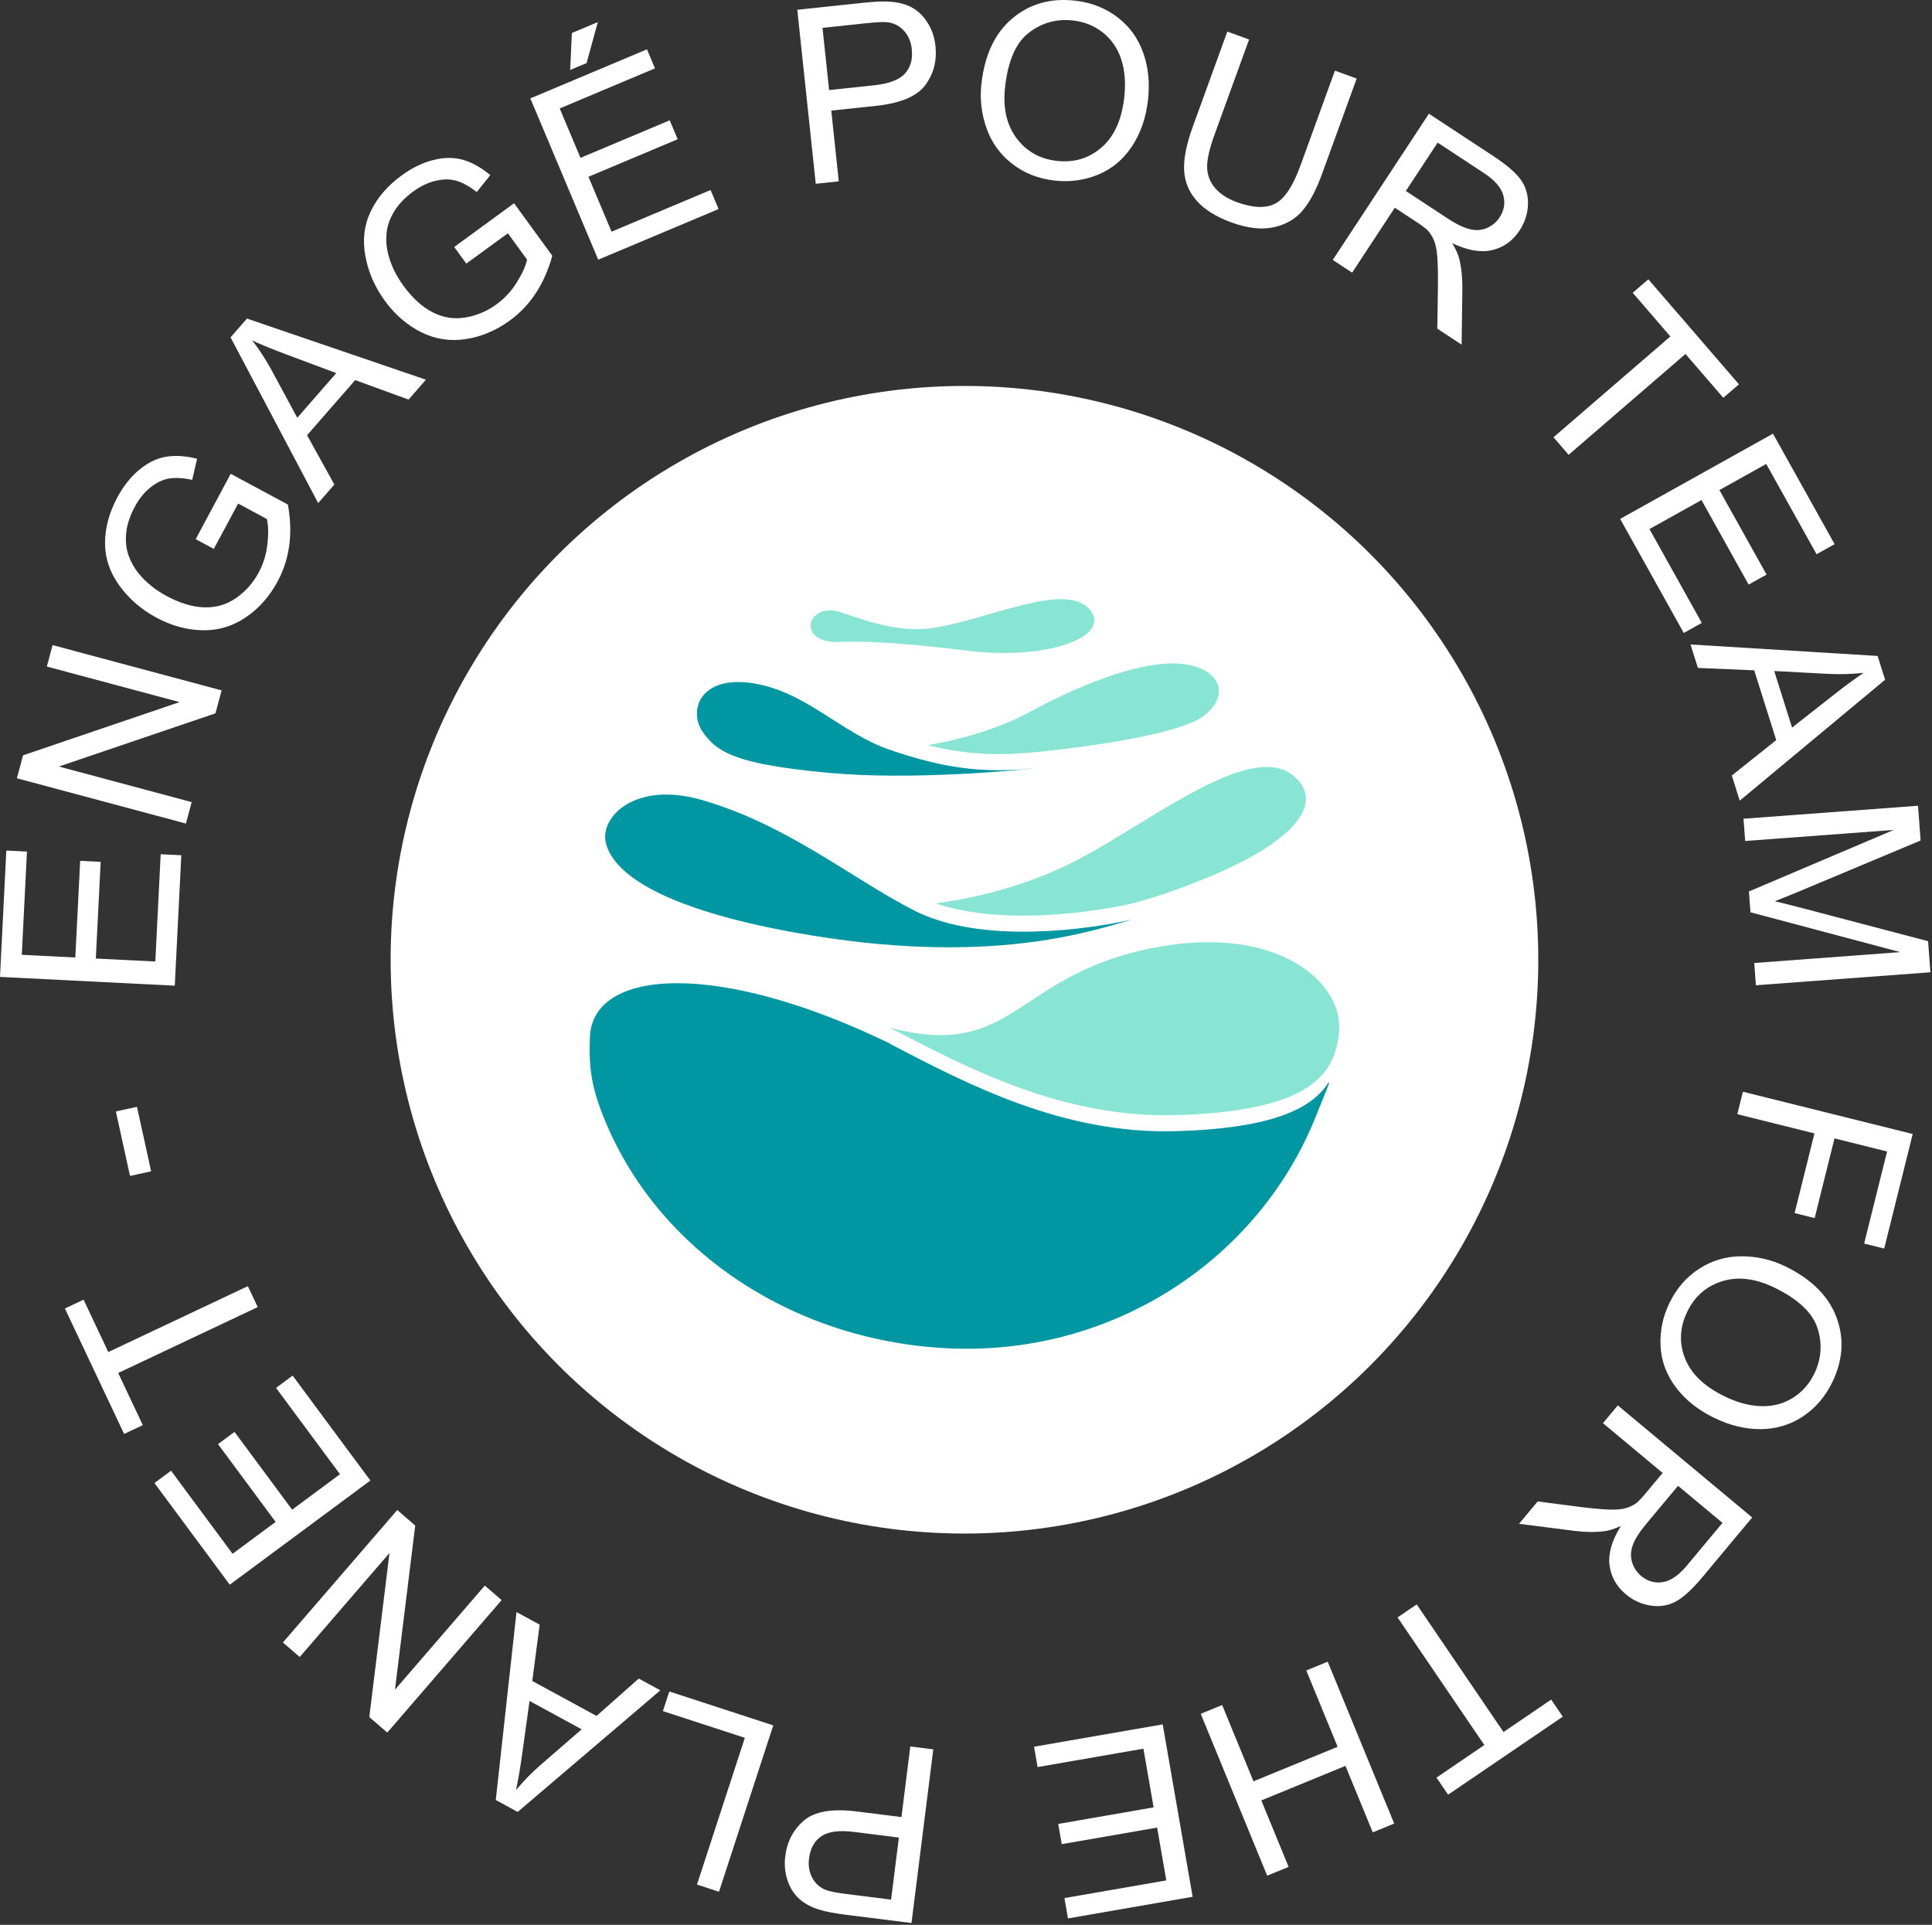 <?xml version="1.0" encoding="UTF-8" standalone="no"?><!DOCTYPE svg PUBLIC "-//W3C//DTD SVG 1.1//EN" "http://www.w3.org/Graphics/SVG/1.1/DTD/svg11.dtd"><svg width="100%" height="100%" viewBox="0 0 815 812" version="1.1" xmlns="http://www.w3.org/2000/svg" xmlns:xlink="http://www.w3.org/1999/xlink" xml:space="preserve" xmlns:serif="http://www.serif.com/" style="fill-rule:evenodd;clip-rule:evenodd;stroke-linejoin:round;stroke-miterlimit:2;"><rect x="0" y="0" width="815" height="812" fill="#333333" stroke="none"/><g><path d="M73.726,415.81l-73.726,-3.695l2.671,-53.308l8.701,0.436l-2.183,43.552l22.581,1.131l2.044,-40.786l8.65,0.434l-2.044,40.786l25.095,1.257l2.268,-45.262l8.701,0.436l-2.758,55.019Z" style="fill:#fff;fill-rule:nonzero;"/><path d="M78.432,347.419l-71.305,-19.104l2.594,-9.679l66.017,-22.453l-55.984,-14.999l2.424,-9.046l71.305,19.103l-2.594,9.679l-66.065,22.44l56.031,15.012l-2.423,9.047Z" style="fill:#fff;fill-rule:nonzero;"/><path d="M90.188,231.546l-7.629,-4.099l14.757,-27.569l24.129,12.966c1.099,6.04 1.291,11.764 0.576,17.172c-0.715,5.409 -2.343,10.479 -4.886,15.21c-3.432,6.387 -7.918,11.455 -13.458,15.205c-5.539,3.749 -11.612,5.564 -18.217,5.445c-6.605,-0.119 -13.101,-1.895 -19.488,-5.327c-6.328,-3.401 -11.524,-7.898 -15.587,-13.492c-4.063,-5.594 -6.091,-11.59 -6.083,-17.988c0.009,-6.398 1.753,-12.835 5.232,-19.311c2.527,-4.702 5.572,-8.543 9.137,-11.525c3.565,-2.981 7.287,-4.82 11.168,-5.517c3.88,-0.697 8.311,-0.431 13.291,0.797l-2.042,8.906c-3.836,-0.804 -7.09,-0.99 -9.761,-0.558c-2.671,0.432 -5.299,1.688 -7.883,3.767c-2.585,2.079 -4.759,4.76 -6.523,8.042c-2.113,3.933 -3.342,7.656 -3.685,11.168c-0.344,3.511 -0.013,6.671 0.994,9.48c1.006,2.808 2.415,5.327 4.227,7.559c3.131,3.816 7.048,6.988 11.75,9.515c5.796,3.114 11.181,4.722 16.157,4.823c4.976,0.102 9.435,-1.246 13.378,-4.044c3.942,-2.798 7.065,-6.34 9.369,-10.628c2.002,-3.726 3.239,-7.749 3.712,-12.068c0.473,-4.319 0.388,-7.832 -0.253,-10.539l-12.109,-6.507l-10.273,19.117Z" style="fill:#fff;fill-rule:nonzero;"/><path d="M134.227,212.222l-36.967,-69.903l6.921,-7.928l75.479,25.786l-7.318,8.384l-22.505,-8.217l-20.3,23.253l11.511,20.81l-6.821,7.815Zm-8.829,-35.981l16.458,-18.853l-20.467,-7.641c-6.224,-2.314 -11.216,-4.354 -14.976,-6.122c2.948,3.821 5.616,7.911 8.006,12.269l10.979,20.347Z" style="fill:#fff;fill-rule:nonzero;"/><path d="M196.706,111.197l-5.099,-7l25.244,-18.453l16.13,22.14c-1.627,5.92 -3.934,11.162 -6.922,15.727c-2.987,4.564 -6.652,8.428 -10.993,11.591c-5.861,4.269 -12.1,6.893 -18.717,7.872c-6.618,0.979 -12.877,-0.016 -18.778,-2.985c-5.901,-2.97 -10.986,-7.385 -15.256,-13.245c-4.23,-5.807 -6.964,-12.111 -8.202,-18.913c-1.238,-6.803 -0.468,-13.085 2.312,-18.848c2.779,-5.762 7.14,-10.808 13.082,-15.137c4.314,-3.143 8.723,-5.286 13.228,-6.428c4.505,-1.143 8.656,-1.187 12.456,-0.134c3.799,1.053 7.677,3.212 11.633,6.477l-5.699,7.142c-3.109,-2.387 -5.961,-3.964 -8.556,-4.732c-2.594,-0.768 -5.507,-0.775 -8.737,-0.021c-3.23,0.754 -6.351,2.228 -9.363,4.422c-3.608,2.629 -6.328,5.452 -8.16,8.468c-1.831,3.016 -2.902,6.008 -3.211,8.975c-0.31,2.967 -0.132,5.848 0.534,8.644c1.169,4.797 3.325,9.352 6.467,13.666c3.875,5.318 8.032,9.101 12.473,11.348c4.44,2.248 9.043,2.965 13.808,2.152c4.765,-0.814 9.115,-2.654 13.049,-5.52c3.419,-2.49 6.277,-5.579 8.575,-9.267c2.297,-3.688 3.743,-6.891 4.338,-9.609l-8.094,-11.111l-17.542,12.779Z" style="fill:#fff;fill-rule:nonzero;"/><path d="M252.35,109.55l-28.627,-68.042l49.198,-20.699l3.378,8.029l-40.194,16.911l8.768,20.84l37.641,-15.837l3.359,7.983l-37.641,15.837l9.744,23.16l41.772,-17.574l3.378,8.029l-50.776,21.363Zm-11.82,-80.03l0.706,-15.593l10.953,-4.609l-4.743,17.292l-6.916,2.91Z" style="fill:#fff;fill-rule:nonzero;"/><path d="M344.12,77.53l-7.786,-73.407l27.69,-2.937c4.874,-0.517 8.621,-0.678 11.241,-0.484c3.669,0.219 6.811,1.042 9.427,2.469c2.616,1.428 4.828,3.581 6.635,6.461c1.808,2.881 2.905,6.14 3.291,9.779c0.662,6.242 -0.764,11.736 -4.278,16.48c-3.514,4.744 -10.462,7.667 -20.844,8.768l-18.827,1.997l3.165,29.844l-9.714,1.03Zm5.63,-39.537l18.978,-2.012c6.276,-0.666 10.608,-2.307 12.997,-4.924c2.39,-2.616 3.36,-6.044 2.91,-10.284c-0.326,-3.071 -1.381,-5.617 -3.165,-7.639c-1.784,-2.022 -3.982,-3.249 -6.593,-3.681c-1.682,-0.26 -4.726,-0.157 -9.133,0.31l-18.777,1.992l2.783,26.238Z" style="fill:#fff;fill-rule:nonzero;"/><path d="M414.022,35.132c1.413,-12.171 5.788,-21.32 13.123,-27.447c7.335,-6.127 16.171,-8.59 26.508,-7.39c6.769,0.786 12.684,3.112 17.744,6.977c5.059,3.866 8.679,8.857 10.858,14.973c2.179,6.117 2.843,12.843 1.991,20.179c-0.863,7.436 -3.136,13.914 -6.819,19.435c-3.682,5.52 -8.45,9.469 -14.302,11.848c-5.853,2.379 -11.963,3.199 -18.332,2.459c-6.903,-0.801 -12.878,-3.185 -17.926,-7.15c-5.048,-3.966 -8.638,-8.996 -10.769,-15.09c-2.131,-6.094 -2.823,-12.359 -2.076,-18.794Zm9.986,1.311c-1.026,8.837 0.542,16.074 4.703,21.71c4.161,5.637 9.827,8.872 16.996,9.705c7.302,0.848 13.611,-1.022 18.926,-5.609c5.314,-4.588 8.52,-11.6 9.615,-21.036c0.693,-5.969 0.29,-11.297 -1.211,-15.982c-1.5,-4.686 -4.051,-8.48 -7.651,-11.382c-3.6,-2.902 -7.817,-4.634 -12.653,-5.195c-6.869,-0.798 -13.053,0.875 -18.553,5.018c-5.499,4.144 -8.89,11.734 -10.172,22.771Z" style="fill:#fff;fill-rule:nonzero;"/><path d="M563.123,29.806l9.183,3.333l-14.555,40.09c-2.532,6.973 -5.332,12.225 -8.399,15.754c-3.067,3.529 -7.126,5.832 -12.177,6.909c-5.052,1.076 -10.922,0.4 -17.612,-2.029c-6.5,-2.36 -11.41,-5.41 -14.73,-9.151c-3.32,-3.741 -5.093,-8.055 -5.32,-12.94c-0.226,-4.886 0.996,-11.005 3.665,-18.357l14.555,-40.089l9.182,3.334l-14.538,40.042c-2.188,6.027 -3.24,10.671 -3.157,13.934c0.084,3.262 1.209,6.162 3.377,8.699c2.169,2.537 5.225,4.521 9.169,5.953c6.753,2.452 12.12,2.669 16.103,0.65c3.982,-2.018 7.555,-7.381 10.717,-16.09l14.537,-40.042Z" style="fill:#fff;fill-rule:nonzero;"/><path d="M562.218,109.654l40.558,-61.679l27.347,17.983c5.498,3.615 9.313,6.917 11.445,9.906c2.132,2.989 3.132,6.449 2.999,10.379c-0.134,3.93 -1.316,7.591 -3.548,10.985c-2.877,4.376 -6.719,7.133 -11.526,8.271c-4.806,1.139 -10.436,0.169 -16.889,-2.91c1.477,2.458 2.445,4.561 2.903,6.309c0.946,3.755 1.405,7.975 1.379,12.658l-0.31,23.842l-10.266,-6.75l0.276,-18.2c0.05,-5.27 -0.05,-9.394 -0.302,-12.372c-0.251,-2.978 -0.729,-5.26 -1.433,-6.848c-0.703,-1.588 -1.585,-2.951 -2.644,-4.089c-0.797,-0.805 -2.247,-1.899 -4.35,-3.283l-9.467,-6.225l-18.01,27.39l-8.162,-5.367Zm30.82,-29.091l17.544,11.537c3.731,2.453 6.902,3.985 9.512,4.597c2.611,0.612 5.022,0.429 7.231,-0.548c2.21,-0.978 3.97,-2.462 5.279,-4.454c1.918,-2.917 2.437,-6.011 1.555,-9.283c-0.882,-3.272 -3.609,-6.411 -8.181,-9.417l-19.522,-12.837l-13.418,20.405Z" style="fill:#fff;fill-rule:nonzero;"/><path d="M655.336,184.457l49.297,-42.53l-15.886,-18.415l6.595,-5.69l38.221,44.303l-6.596,5.69l-15.953,-18.491l-49.297,42.529l-6.381,-7.396Z" style="fill:#fff;fill-rule:nonzero;"/><path d="M683.449,218.903l64.468,-35.96l26.001,46.614l-7.608,4.244l-21.242,-38.083l-19.745,11.013l19.893,35.665l-7.564,4.219l-19.893,-35.665l-21.944,12.24l22.076,39.578l-7.607,4.244l-26.835,-48.109Z" style="fill:#fff;fill-rule:nonzero;"/><path d="M713.129,271.87l78.927,4.843l3.164,10.037l-61.319,51.009l-3.346,-10.613l18.734,-14.934l-9.281,-29.439l-23.76,-1.01l-3.119,-9.893Zm35.315,11.2l7.524,23.868l17.182,-13.494c5.216,-4.109 9.558,-7.308 13.024,-9.597c-4.796,0.526 -9.677,0.675 -14.642,0.445l-23.088,-1.222Z" style="fill:#fff;fill-rule:nonzero;"/><path d="M735.484,345.38l73.616,-5.476l1.09,14.663l-50.827,21.302c-4.735,1.968 -8.28,3.41 -10.635,4.326c2.74,0.637 6.771,1.65 12.091,3.039l52.531,13.815l0.975,13.107l-73.616,5.475l-0.698,-9.39l61.614,-4.583l-63.205,-16.809l-0.654,-8.787l61.085,-25.953l-62.669,4.661l-0.698,-9.39Z" style="fill:#fff;fill-rule:nonzero;"/><path d="M735.231,460.548l71.632,17.834l-12.031,48.324l-8.453,-2.104l9.671,-38.846l-22.184,-5.523l-8.369,33.618l-8.453,-2.105l8.369,-33.617l-32.542,-8.102l2.36,-9.479Z" style="fill:#fff;fill-rule:nonzero;"/><path d="M753.167,534.242c11.013,5.369 18.194,12.53 21.542,21.482c3.348,8.952 2.742,18.105 -1.818,27.459c-2.987,6.125 -7.142,10.934 -12.467,14.425c-5.324,3.492 -11.233,5.252 -17.726,5.279c-6.493,0.028 -13.059,-1.576 -19.697,-4.813c-6.729,-3.28 -12.087,-7.572 -16.074,-12.877c-3.987,-5.305 -6.132,-11.112 -6.436,-17.422c-0.303,-6.31 0.95,-12.347 3.759,-18.111c3.045,-6.246 7.275,-11.093 12.691,-14.54c5.415,-3.447 11.35,-5.166 17.806,-5.156c6.456,0.01 12.596,1.435 18.42,4.274Zm-4.549,8.986c-7.997,-3.898 -15.344,-4.819 -22.041,-2.762c-6.698,2.056 -11.629,6.328 -14.791,12.816c-3.222,6.608 -3.55,13.18 -0.984,19.715c2.565,6.535 8.117,11.884 16.657,16.047c5.401,2.633 10.561,4.019 15.479,4.157c4.918,0.138 9.343,-1.01 13.275,-3.444c3.932,-2.434 6.964,-5.839 9.097,-10.214c3.03,-6.216 3.503,-12.605 1.417,-19.168c-2.085,-6.562 -8.121,-12.278 -18.109,-17.147Z" style="fill:#fff;fill-rule:nonzero;"/><path d="M682.455,592.866l56.688,47.283l-20.965,25.134c-4.214,5.053 -7.927,8.469 -11.138,10.249c-3.212,1.781 -6.762,2.382 -10.652,1.804c-3.89,-0.578 -7.394,-2.167 -10.513,-4.769c-4.022,-3.354 -6.326,-7.484 -6.912,-12.388c-0.587,-4.905 1.014,-10.388 4.804,-16.451c-2.61,1.189 -4.809,1.913 -6.597,2.17c-3.838,0.514 -8.083,0.492 -12.733,-0.064l-23.653,-3.009l7.87,-9.435l18.051,2.336c5.23,0.647 9.339,1.014 12.326,1.101c2.987,0.088 5.309,-0.128 6.966,-0.648c1.658,-0.519 3.112,-1.241 4.363,-2.164c0.89,-0.7 2.141,-2.017 3.754,-3.951l7.257,-8.7l-25.173,-20.997l6.257,-7.501Zm25.412,33.917l-13.449,16.124c-2.86,3.429 -4.742,6.406 -5.646,8.93c-0.903,2.525 -0.995,4.941 -0.274,7.247c0.721,2.306 1.997,4.223 3.827,5.749c2.681,2.237 5.697,3.102 9.048,2.596c3.351,-0.506 6.778,-2.859 10.283,-7.061l14.966,-17.943l-18.755,-15.642Z" style="fill:#fff;fill-rule:nonzero;"/><path d="M597.625,676.82l36.614,53.837l20.111,-13.678l4.899,7.203l-48.383,32.905l-4.898,-7.203l20.194,-13.734l-36.615,-53.837l8.078,-5.493Z" style="fill:#fff;fill-rule:nonzero;"/><path d="M560.088,700.985l28.037,68.288l-9.037,3.71l-11.513,-28.042l-35.495,14.573l11.513,28.041l-9.037,3.71l-28.036,-68.287l9.037,-3.71l13.215,32.187l35.495,-14.573l-13.215,-32.187l9.036,-3.71Z" style="fill:#fff;fill-rule:nonzero;"/><path d="M490.479,727.432l12.629,72.731l-52.589,9.131l-1.49,-8.583l42.964,-7.46l-3.868,-22.275l-40.235,6.986l-1.482,-8.533l40.235,-6.986l-4.298,-24.757l-44.651,7.753l-1.49,-8.583l54.275,-9.424Z" style="fill:#fff;fill-rule:nonzero;"/><path d="M393.698,737.973l-9.19,73.245l-27.629,-3.466c-4.863,-0.611 -8.547,-1.31 -11.054,-2.098c-3.522,-1.051 -6.393,-2.57 -8.614,-4.557c-2.22,-1.987 -3.881,-4.589 -4.983,-7.806c-1.102,-3.217 -1.425,-6.641 -0.97,-10.271c0.782,-6.229 3.425,-11.251 7.93,-15.068c4.504,-3.816 11.936,-5.074 22.295,-3.774l18.786,2.357l3.736,-29.778l9.693,1.216Zm-14.513,37.205l-18.936,-2.376c-6.262,-0.785 -10.855,-0.177 -13.779,1.824c-2.924,2.002 -4.651,5.117 -5.182,9.348c-0.384,3.064 0.061,5.784 1.336,8.16c1.275,2.376 3.135,4.073 5.578,5.09c1.578,0.637 4.565,1.232 8.962,1.784l18.736,2.35l3.285,-26.18Z" style="fill:#fff;fill-rule:nonzero;"/><path d="M326.192,727.858l-22.888,70.181l-9.287,-3.029l20.187,-61.899l-34.564,-11.272l2.701,-8.282l43.851,14.301Z" style="fill:#fff;fill-rule:nonzero;"/><path d="M278.564,713.067l-60.182,51.294l-9.244,-5.03l8.741,-79.281l9.775,5.318l-3.122,23.754l27.114,14.752l17.806,-15.764l9.112,4.957Zm-33.197,16.448l-21.983,-11.961l-3.003,21.64c-0.904,6.578 -1.809,11.894 -2.716,15.949c3.088,-3.709 6.499,-7.203 10.233,-10.484l17.469,-15.144Z" style="fill:#fff;fill-rule:nonzero;"/><path d="M211.604,675.007l-48.232,55.883l-7.586,-6.547l8.517,-69.209l-37.869,43.875l-7.09,-6.12l48.233,-55.882l7.586,6.547l-8.55,69.247l37.901,-43.913l7.09,6.119Z" style="fill:#fff;fill-rule:nonzero;"/><path d="M156.237,624.562l-59.312,43.946l-31.776,-42.887l7,-5.186l25.96,35.038l18.166,-13.46l-24.311,-32.812l6.958,-5.156l24.312,32.812l20.189,-14.958l-26.979,-36.413l6.999,-5.186l32.794,44.262Z" style="fill:#fff;fill-rule:nonzero;"/><path d="M108.731,551.4l-58.876,27.798l10.384,21.992l-7.877,3.72l-24.982,-52.911l7.878,-3.719l10.427,22.084l58.875,-27.798l4.171,8.834Z" style="fill:#fff;fill-rule:nonzero;"/><path d="M63.747,494.119l-8.903,1.952l-5.963,-27.2l8.902,-1.952l5.964,27.2Z" style="fill:#fff;fill-rule:nonzero;"/></g><path d="M500.817,379.524c0.786,-0.212 1.597,-0.436 2.258,-0.593c-0.444,0.138 -1.229,0.344 -2.258,0.593Z" style="fill:#fff;"/><g><circle cx="406.849" cy="404.873" r="242.063" style="fill:#fff;"/><g><path d="M558.999,458.667c-7.648,9.976 -24.757,17.404 -62.728,18.523c-47.591,1.402 -87.731,-19.551 -120.91,-36.887c0.148,0.039 0.279,0.062 0.426,0.102c-72.779,-35.462 -125.843,-31.941 -126.945,-2.89c-0.528,13.929 0.897,22.151 6.786,36.154c23.287,55.364 80.723,92.762 146.092,95.192c68.856,2.561 129.098,-38.108 153.009,-97.054c2.141,-5.281 3.697,-9.12 4.815,-11.886c2.221,-5.451 0.779,-2.98 -0.545,-1.254Z" style="fill:#0096a2;fill-rule:nonzero;"/><path d="M334.621,393.28c83.427,15.184 127.291,-1.119 143.413,-5.491c-0.211,0.051 -0.415,0.102 -0.648,0.153c-11.521,2.686 -52.553,10.017 -82.626,-0.062c-3.094,-1.039 -6.087,-2.243 -8.903,-3.674c-26.444,-13.424 -53.434,-36.228 -89.753,-46.721c-28.153,-8.132 -43.166,7.114 -40.532,18.102c3.214,13.447 25.042,27.863 79.049,37.693Z" style="fill:#0096a2;fill-rule:nonzero;"/><path d="M478.025,387.79c0.936,-0.228 1.652,-0.415 2.056,-0.54c-0.602,0.142 -1.341,0.347 -2.056,0.54Z" style="fill:#00a1ac;fill-rule:nonzero;"/><path d="M349.592,326.026c17.62,1.629 37.409,1.351 53.706,0.573c0.057,0 0.113,-0.005 0.176,-0.005c1.749,-0.08 3.572,-0.182 5.395,-0.279c1.556,-0.09 3.077,-0.181 4.542,-0.272c0.409,-0.029 0.823,-0.051 1.232,-0.08c2.09,-0.136 4.066,-0.278 5.923,-0.42c1.266,-0.096 2.533,-0.193 3.816,-0.295c0.993,-0.08 1.925,-0.159 2.816,-0.239c1.845,-0.159 3.476,-0.306 4.838,-0.437c1.136,-0.108 2.022,-0.199 2.777,-0.272c1.312,-0.137 2.089,-0.222 2.089,-0.222c-15.854,1.59 -29.221,1.102 -45.517,-2.964c-5.145,-1.283 -10.567,-2.907 -16.473,-4.957c-20.135,-6.996 -34.956,-24.417 -57.249,-27.915c-22.293,-3.504 -27.387,11.442 -21.294,20.419c6.093,8.972 14.809,13.81 53.223,17.365Z" style="fill:#0096a2;fill-rule:nonzero;"/><path d="M391.391,314.334c16.297,4.066 29.669,4.554 45.517,2.964c0,-0 -0.778,0.085 -2.089,0.222c31.202,-3.072 63.393,-8.546 72.574,-15.224c12.391,-9.006 7.257,-21.277 -10.396,-22.367c-17.655,-1.091 -44.854,10.692 -62.116,20.147c-9.653,5.286 -24.531,11.021 -43.49,14.258Z" style="fill:#89e5d3;fill-rule:nonzero;"/><path d="M459.505,256.92c-10.13,-11.493 -42.44,4.145 -64.824,7.825c-15.008,2.47 -28.653,-2.663 -40.078,-6.462c-14.156,-4.707 -19.164,13.225 -0.494,12.521c15.473,-0.58 35.104,1.391 54.291,3.73c33.774,4.117 61.235,-6.121 51.105,-17.614Z" style="fill:#89e5d3;fill-rule:nonzero;"/><path d="M394.751,381.111c30.073,10.08 71.105,2.748 82.627,0.063c4.854,-1.283 9.658,-2.703 14.36,-4.316c52.956,-18.182 68.242,-37.079 54.251,-49.317c-17.501,-15.303 -57.749,17.007 -89.253,34.014c-19.329,10.437 -40.475,16.581 -61.985,19.556Z" style="fill:#89e5d3;fill-rule:nonzero;"/><path d="M489.418,399.322c-61.536,10.761 -60.395,48.175 -113.624,34.309c-0.147,-0.04 -0.277,-0.062 -0.425,-0.103c33.173,17.337 73.313,38.29 120.909,36.887c44.541,-1.311 60.372,-11.3 65.909,-23.906c1.629,-3.714 2.408,-7.637 2.708,-11.652c1.528,-20.22 -25.235,-44.319 -75.477,-35.535Z" style="fill:#89e5d3;fill-rule:nonzero;"/></g></g><g><path d="M500.817,379.524c1.029,-0.249 1.814,-0.455 2.258,-0.593c-0.661,0.157 -1.472,0.381 -2.258,0.593Z" style="fill:#fff;fill-rule:nonzero;"/></g></svg>